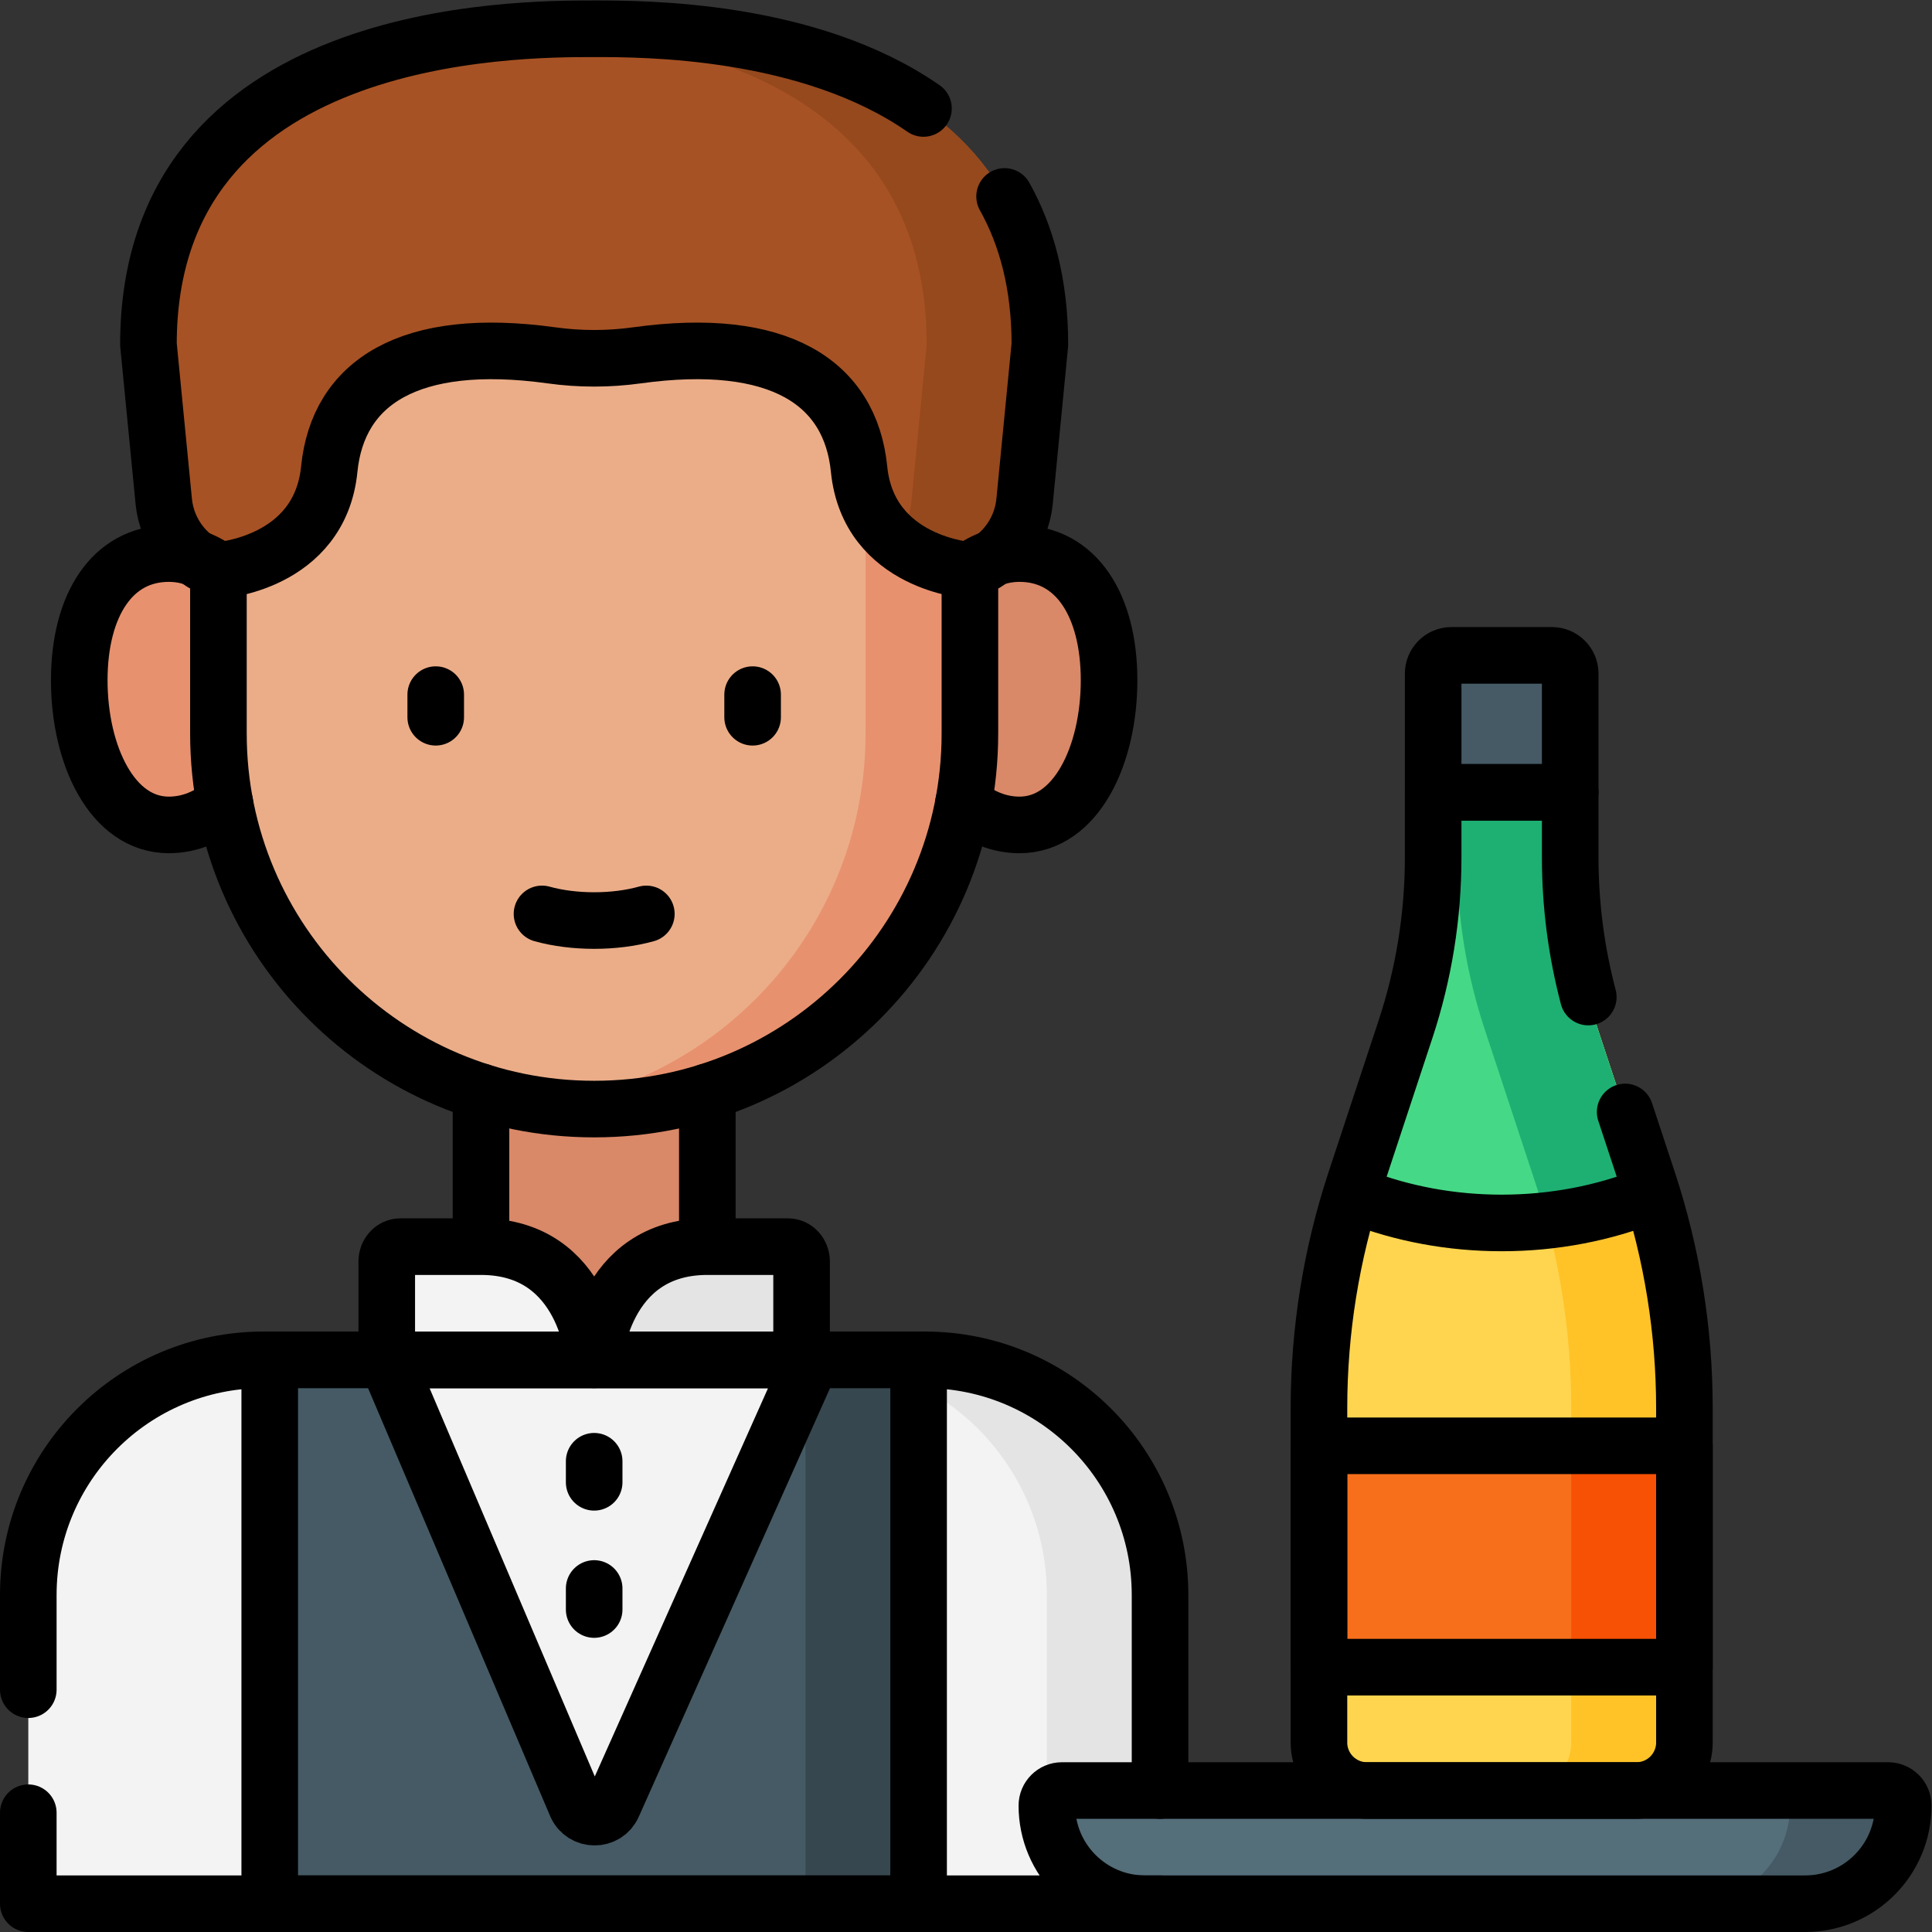 <?xml version="1.0" encoding="UTF-8" standalone="no"?>
<!-- Created with Inkscape (http://www.inkscape.org/) -->

<svg
   version="1.1"
   id="svg6033"
   xml:space="preserve"
   width="682.667"
   height="682.667"
   viewBox="0 0 682.667 682.667"
   xmlns="http://www.w3.org/2000/svg"
   xmlns:svg="http://www.w3.org/2000/svg"><rect x="0" y="0" width="682.667" height="682.667" fill="#333333" stroke="none"/><defs
     id="defs6037"><clipPath
       clipPathUnits="userSpaceOnUse"
       id="clipPath6049"><path
         d="M 0,512 H 512 V 0 H 0 Z"
         id="path6047" /></clipPath></defs><g
     id="g6039"
     transform="matrix(1.333,0,0,-1.333,0,682.667)"><path
       d="m 187.5,143.89 h -60 v 90.415 h 60 z"
       style="fill:#d98868;fill-opacity:1;fill-rule:nonzero;stroke:none"
       id="path6041" /><g
       id="g6043"><g
         id="g6045"
         clip-path="url(#clipPath6049)"><g
           id="g6051"
           transform="translate(71.964,329.425)"><path
             d="m 0,0 c 0,-19.864 -12.18,-35.968 -27.205,-35.968 -15.025,0 -23.753,18.493 -23.753,38.358 0,19.865 8.728,33.578 23.753,33.578 C -12.18,35.968 0,19.864 0,0"
             style="fill:#e8916f;fill-opacity:1;fill-rule:nonzero;stroke:none"
             id="path6053" /></g><g
           id="g6055"
           transform="translate(243.036,329.425)"><path
             d="m 0,0 c 0,-19.864 12.18,-35.968 27.205,-35.968 15.025,0 23.753,18.493 23.753,38.358 0,19.865 -8.728,33.578 -23.753,33.578 C 12.18,35.968 0,19.864 0,0"
             style="fill:#d98868;fill-opacity:1;fill-rule:nonzero;stroke:none"
             id="path6057" /></g><g
           id="g6059"
           transform="translate(57.896,317.678)"><path
             d="m 0,0 v 73.979 c 0,51.879 42.058,93.937 93.938,93.937 h 11.332 c 51.88,0 93.938,-42.058 93.938,-93.937 V 0 c 0,-54.974 -44.565,-99.539 -99.539,-99.539 h -0.13 C 44.565,-99.539 0,-54.974 0,0"
             style="fill:#ebad88;fill-opacity:1;fill-rule:nonzero;stroke:none"
             id="path6061" /></g><g
           id="g6063"
           transform="translate(163.166,485.594)"><path
             d="m 0,0 h -11.332 c -2.753,0 -5.476,-0.125 -8.168,-0.357 48.055,-4.14 85.77,-44.453 85.77,-93.581 v -73.978 c 0,-50.301 -37.313,-91.88 -85.77,-98.586 4.501,-0.623 9.096,-0.953 13.769,-0.953 h 0.13 c 54.974,0 99.539,44.565 99.539,99.539 v 73.978 C 93.938,-42.058 51.88,0 0,0"
             style="fill:#e8916f;fill-opacity:1;fill-rule:nonzero;stroke:none"
             id="path6065" /></g><g
           id="g6067"
           transform="translate(307.5,7.5)"><path
             d="m 0,0 h -300 v 81.829 c 0,34.431 27.911,62.342 62.342,62.342 H -62.342 C -27.911,144.171 0,116.26 0,81.829 Z"
             style="fill:#f3f3f3;fill-opacity:1;fill-rule:nonzero;stroke:none"
             id="path6069" /></g><g
           id="g6071"
           transform="translate(245.158,151.671)"><path
             d="M 0,0 H -30 C 4.43,0 32.342,-27.911 32.342,-62.342 v -81.829 h 30 v 81.829 C 62.342,-27.911 34.43,0 0,0"
             style="fill:#e4e4e4;fill-opacity:1;fill-rule:nonzero;stroke:none"
             id="path6073" /></g><g
           id="g6075"
           transform="translate(157.5,151.671)"><path
             d="m 0,0 c 0,0 -1.942,30 -30,30 h -21.391 c -1.983,0 -3.59,-1.766 -3.59,-3.943 l 0,-26.057 z"
             style="fill:#f3f3f3;fill-opacity:1;fill-rule:nonzero;stroke:none"
             id="path6077" /></g><g
           id="g6079"
           transform="translate(157.5,151.671)"><path
             d="m 0,0 c 0,0 1.942,30 30,30 h 21.391 c 1.983,0 3.59,-1.766 3.59,-3.943 L 54.981,0 Z"
             style="fill:#e4e4e4;fill-opacity:1;fill-rule:nonzero;stroke:none"
             id="path6081" /></g><path
           d="m 243.5,7.5 h -172 v 144.171 h 172 z"
           style="fill:#455a64;fill-opacity:1;fill-rule:nonzero;stroke:none"
           id="path6083" /><path
           d="m 213.5,7.5 h 30 v 144.171 h -30 z"
           style="fill:#37474f;fill-opacity:1;fill-rule:nonzero;stroke:none"
           id="path6085" /><g
           id="g6087"
           transform="translate(275.65,420.82)"><path
             d="m 0,0 -4.06,-41.62 c -0.82,-8.41 -6.49,-15.56 -14.49,-18.28 0,0 -26.86,1.73 -29.38,26.839 -2.292,22.938 -21.167,35.403 -58.924,30.171 -7.496,-1.038 -15.096,-1.038 -22.592,0 -37.757,5.232 -56.632,-7.233 -58.924,-30.171 -2.52,-25.109 -29.38,-26.839 -29.38,-26.839 -8,2.72 -13.67,9.87 -14.49,18.28 L -236.3,0 c 0,83.775 97.484,83.68 118.15,83.68 C -97.484,83.68 0,83.775 0,0"
             style="fill:#a75224;fill-opacity:1;fill-rule:nonzero;stroke:none"
             id="path6089" /></g><g
           id="g6091"
           transform="translate(157.5,504.5)"><path
             d="M 0,0 C -3.288,0 -8.525,0.001 -15,-0.332 19.222,-2.094 88.15,-13.232 88.15,-83.68 l -4.06,-41.62 c -0.379,-3.884 -1.802,-7.491 -4.001,-10.524 8.572,-7.04 19.511,-7.756 19.511,-7.756 8,2.721 13.67,9.87 14.49,18.28 l 4.06,41.62 C 118.15,0.096 20.666,0 0,0"
             style="fill:#95491d;fill-opacity:1;fill-rule:nonzero;stroke:none"
             id="path6093" /></g><g
           id="g6095"
           transform="translate(102.519,151.671)"><path
             d="m 0,0 50.206,-117.987 c 1.817,-4.273 7.853,-4.326 9.745,-0.085 L 112.639,0 Z"
             style="fill:#f3f3f3;fill-opacity:1;fill-rule:nonzero;stroke:none"
             id="path6097" /></g><g
           id="g6099"
           transform="translate(446.498,138.898)"><path
             d="m 0,0 v -88.672 c 0,-7.029 -5.698,-12.726 -12.726,-12.726 h -71.42 c -7.028,0 -12.726,5.697 -12.726,12.726 V 0 c 0,20.463 3.269,40.796 9.684,60.229 l 13.278,40.221 c 4.843,14.669 7.31,30.018 7.31,45.465 v 17.269 h 36.328 v -17.269 c 0,-15.447 2.467,-30.796 7.31,-45.465 L -9.684,60.229 C -3.269,40.796 0,20.463 0,0"
             style="fill:#ffd54f;fill-opacity:1;fill-rule:nonzero;stroke:none"
             id="path6101" /></g><g
           id="g6103"
           transform="translate(436.813,199.127)"><path
             d="m 0,0 -13.278,40.222 c -4.843,14.669 -7.31,30.016 -7.31,45.465 v 17.268 h -30 V 85.687 c 0,-15.449 2.467,-30.796 7.31,-45.465 L -30,0 c 6.415,-19.433 9.684,-39.766 9.684,-60.229 V -148.9 c 0,-7.03 -5.698,-12.727 -12.726,-12.727 h 30 c 7.028,0 12.726,5.697 12.726,12.727 v 88.671 C 9.684,-39.766 6.415,-19.433 0,0"
             style="fill:#ffc328;fill-opacity:1;fill-rule:nonzero;stroke:none"
             id="path6105" /></g><g
           id="g6107"
           transform="translate(416.225,302.082)"><path
             d="m 0,0 h -36.327 v 31.483 c 0,2.675 2.169,4.844 4.844,4.844 h 26.64 C -2.168,36.327 0,34.158 0,31.483 Z"
             style="fill:#455a64;fill-opacity:1;fill-rule:nonzero;stroke:none"
             id="path6109" /></g><g
           id="g6111"
           transform="translate(398.062,187.954)"><path
             d="M 0,0 C 14.308,0 27.836,2.773 39.859,7.703 39.5,8.862 39.133,10.02 38.752,11.173 L 25.474,51.395 c -4.843,14.668 -7.31,30.017 -7.31,45.464 v 17.269 H -18.164 V 96.859 c 0,-15.447 -2.467,-30.796 -7.31,-45.464 L -38.751,11.173 C -39.132,10.02 -39.5,8.862 -39.859,7.703 -27.835,2.773 -14.308,0 0,0"
             style="fill:#45d987;fill-opacity:1;fill-rule:nonzero;stroke:none"
             id="path6113" /></g><g
           id="g6115"
           transform="translate(436.813,199.127)"><path
             d="m 0,0 -13.278,40.222 c -4.842,14.669 -7.31,30.017 -7.31,45.465 v 17.268 h -30 V 85.687 c 0,-15.449 2.467,-30.796 7.31,-45.465 L -30,0 c 1.148,-3.479 2.191,-6.986 3.137,-10.519 9.92,1.087 19.335,3.509 27.97,7.049 C 0.749,-2.311 0.381,-1.153 0,0"
             style="fill:#1eb073;fill-opacity:1;fill-rule:nonzero;stroke:none"
             id="path6117" /></g><path
           d="m 446.498,70.203 h -96.872 v 58.676 h 96.872 z"
           style="fill:#f86f1b;fill-opacity:1;fill-rule:nonzero;stroke:none"
           id="path6119" /><path
           d="m 416.498,70.203 h 30 v 58.676 h -30 z"
           style="fill:#f75105;fill-opacity:1;fill-rule:nonzero;stroke:none"
           id="path6121" /><g
           id="g6123"
           transform="translate(478.5,7.5)"><path
             d="m 0,0 h -175 c -14.359,0 -26,11.641 -26,26 0,2.209 1.791,4 4,4 H 22 c 2.209,0 4,-1.791 4,-4 C 26,11.641 14.359,0 0,0"
             style="fill:#546e7a;fill-opacity:1;fill-rule:nonzero;stroke:none"
             id="path6125" /></g><g
           id="g6127"
           transform="translate(500.5,37.5)"><path
             d="m 0,0 h -30 c 2.209,0 4,-1.791 4,-4 0,-14.359 -11.641,-26 -26,-26 h 30 c 14.359,0 26,11.641 26,26 0,2.209 -1.791,4 -4,4"
             style="fill:#455a64;fill-opacity:1;fill-rule:nonzero;stroke:none"
             id="path6129" /></g><g
           id="g6131"
           transform="translate(127.5,183.019)"><path
             d="M 0,0 V 39.701"
             style="fill:none;stroke:#000000;stroke-width:15;stroke-linecap:round;stroke-linejoin:round;stroke-miterlimit:10;stroke-dasharray:none;stroke-opacity:1"
             id="path6133" /></g><g
           id="g6135"
           transform="translate(187.5,222.72)"><path
             d="M 0,0 V -39.701"
             style="fill:none;stroke:#000000;stroke-width:15;stroke-linecap:round;stroke-linejoin:round;stroke-miterlimit:10;stroke-dasharray:none;stroke-opacity:1"
             id="path6137" /></g><g
           id="g6139"
           transform="translate(59.6,299.28)"><path
             d="m 0,0 c -4.27,-3.681 -9.37,-5.82 -14.84,-5.82 -15.03,0 -23.75,18.49 -23.75,38.349 0,19.87 8.72,33.58 23.75,33.58 4.77,0 9.25,-1.62 13.14,-4.469"
             style="fill:none;stroke:#000000;stroke-width:15;stroke-linecap:round;stroke-linejoin:round;stroke-miterlimit:10;stroke-dasharray:none;stroke-opacity:1"
             id="path6141" /></g><g
           id="g6143"
           transform="translate(257.1,360.92)"><path
             d="m 0,0 c 3.89,2.85 8.37,4.47 13.14,4.47 15.03,0 23.75,-13.71 23.75,-33.58 0,-19.86 -8.72,-38.35 -23.75,-38.35 -5.47,0 -10.57,2.14 -14.84,5.82"
             style="fill:none;stroke:#000000;stroke-width:15;stroke-linecap:round;stroke-linejoin:round;stroke-miterlimit:10;stroke-dasharray:none;stroke-opacity:1"
             id="path6145" /></g><g
           id="g6147"
           transform="translate(257.1,360.92)"><path
             d="m 0,0 v -43.24 c 0,-54.98 -44.56,-99.54 -99.53,-99.54 h -0.14 c -54.97,0 -99.53,44.56 -99.53,99.54 V 0"
             style="fill:none;stroke:#000000;stroke-width:15;stroke-linecap:round;stroke-linejoin:round;stroke-miterlimit:10;stroke-dasharray:none;stroke-opacity:1"
             id="path6149" /></g><g
           id="g6151"
           transform="translate(7.5,31.615)"><path
             d="m 0,0 v -24.115 h 296 4"
             style="fill:none;stroke:#000000;stroke-width:15;stroke-linecap:round;stroke-linejoin:round;stroke-miterlimit:10;stroke-dasharray:none;stroke-opacity:1"
             id="path6153" /></g><g
           id="g6155"
           transform="translate(307.5,37.5)"><path
             d="m 0,0 v 51.83 c 0,34.43 -27.91,62.34 -62.34,62.34 h -175.32 c -34.43,0 -62.34,-27.91 -62.34,-62.34 v -25.1"
             style="fill:none;stroke:#000000;stroke-width:15;stroke-linecap:round;stroke-linejoin:round;stroke-miterlimit:10;stroke-dasharray:none;stroke-opacity:1"
             id="path6157" /></g><g
           id="g6159"
           transform="translate(157.5,151.671)"><path
             d="m 0,0 c 0,0 -1.942,30 -30,30 h -21.391 c -1.983,0 -3.59,-1.766 -3.59,-3.943 l 0,-26.057 z"
             style="fill:none;stroke:#000000;stroke-width:15;stroke-linecap:round;stroke-linejoin:round;stroke-miterlimit:10;stroke-dasharray:none;stroke-opacity:1"
             id="path6161" /></g><g
           id="g6163"
           transform="translate(157.5,151.671)"><path
             d="m 0,0 c 0,0 1.942,30 30,30 h 21.391 c 1.983,0 3.59,-1.766 3.59,-3.943 L 54.981,0 Z"
             style="fill:none;stroke:#000000;stroke-width:15;stroke-linecap:round;stroke-linejoin:round;stroke-miterlimit:10;stroke-dasharray:none;stroke-opacity:1"
             id="path6165" /></g><g
           id="g6167"
           transform="translate(171.33,269.872)"><path
             d="M 0,0 C -8.405,-2.347 -19.254,-2.347 -27.659,0"
             style="fill:none;stroke:#000000;stroke-width:15;stroke-linecap:round;stroke-linejoin:round;stroke-miterlimit:10;stroke-dasharray:none;stroke-opacity:1"
             id="path6169" /></g><path
           d="m 243.5,7.5 h -172 v 144.171 h 172 z"
           style="fill:none;stroke:#000000;stroke-width:15;stroke-linecap:round;stroke-linejoin:round;stroke-miterlimit:10;stroke-dasharray:none;stroke-opacity:1"
           id="path6171" /><g
           id="g6173"
           transform="translate(266.293,460.055)"><path
             d="m 0,0 c 5.84,-10.436 9.356,-23.322 9.356,-39.234 l -4.06,-41.62 c -0.819,-8.411 -6.489,-15.56 -14.489,-18.281 0,0 -26.86,1.731 -29.38,26.84 -2.292,22.938 -21.167,35.402 -58.924,30.171 -7.497,-1.038 -15.096,-1.038 -22.593,0 -37.757,5.231 -56.632,-7.233 -58.923,-30.171 -2.52,-25.109 -29.381,-26.84 -29.381,-26.84 -8,2.721 -13.669,9.87 -14.489,18.281 l -4.06,41.62 c 0,83.775 97.484,83.679 118.15,83.679 13.069,0 56.862,0.038 87.291,-21.123"
             style="fill:none;stroke:#000000;stroke-width:15;stroke-linecap:round;stroke-linejoin:round;stroke-miterlimit:10;stroke-dasharray:none;stroke-opacity:1"
             id="path6175" /></g><g
           id="g6177"
           transform="translate(102.519,151.671)"><path
             d="m 0,0 50.206,-117.987 c 1.817,-4.273 7.853,-4.326 9.745,-0.085 L 112.639,0 Z"
             style="fill:none;stroke:#000000;stroke-width:15;stroke-linecap:round;stroke-linejoin:round;stroke-miterlimit:10;stroke-dasharray:none;stroke-opacity:1"
             id="path6179" /></g><g
           id="g6181"
           transform="translate(157.5,124.786)"><path
             d="M 0,0 V -5.582"
             style="fill:none;stroke:#000000;stroke-width:15;stroke-linecap:round;stroke-linejoin:round;stroke-miterlimit:10;stroke-dasharray:none;stroke-opacity:1"
             id="path6183" /></g><g
           id="g6185"
           transform="translate(157.5,91.06)"><path
             d="M 0,0 V -5.581"
             style="fill:none;stroke:#000000;stroke-width:15;stroke-linecap:round;stroke-linejoin:round;stroke-miterlimit:10;stroke-dasharray:none;stroke-opacity:1"
             id="path6187" /></g><g
           id="g6189"
           transform="translate(430.791,217.371)"><path
             d="m 0,0 6.023,-18.244 c 6.415,-19.433 9.684,-39.766 9.684,-60.229 v -88.672 c 0,-7.029 -5.698,-12.726 -12.726,-12.726 h -71.42 c -7.028,0 -12.726,5.697 -12.726,12.726 v 88.672 c 0,20.463 3.269,40.796 9.685,60.229 l 13.277,40.222 c 4.843,14.668 7.31,30.017 7.31,45.464 v 17.269 h 36.328 V 67.442 c 0,-12.494 1.614,-24.922 4.793,-36.979"
             style="fill:none;stroke:#000000;stroke-width:15;stroke-linecap:round;stroke-linejoin:round;stroke-miterlimit:10;stroke-dasharray:none;stroke-opacity:1"
             id="path6191" /></g><g
           id="g6193"
           transform="translate(416.225,302.082)"><path
             d="m 0,0 h -36.327 v 31.483 c 0,2.675 2.169,4.844 4.844,4.844 h 26.64 C -2.168,36.327 0,34.158 0,31.483 Z"
             style="fill:none;stroke:#000000;stroke-width:15;stroke-linecap:round;stroke-linejoin:round;stroke-miterlimit:10;stroke-dasharray:none;stroke-opacity:1"
             id="path6195" /></g><g
           id="g6197"
           transform="translate(360.133,194.89)"><path
             d="m 0,0 c 11.534,-4.449 24.381,-6.936 37.928,-6.936 13.905,0 27.074,2.621 38.841,7.292"
             style="fill:none;stroke:#000000;stroke-width:15;stroke-linecap:round;stroke-linejoin:round;stroke-miterlimit:10;stroke-dasharray:none;stroke-opacity:1"
             id="path6199" /></g><path
           d="m 446.498,70.203 h -96.872 v 58.676 h 96.872 z"
           style="fill:none;stroke:#000000;stroke-width:15;stroke-linecap:round;stroke-linejoin:round;stroke-miterlimit:10;stroke-dasharray:none;stroke-opacity:1"
           id="path6201" /><g
           id="g6203"
           transform="translate(478.5,7.5)"><path
             d="m 0,0 h -175 c -14.359,0 -26,11.641 -26,26 0,2.209 1.791,4 4,4 H 22 c 2.209,0 4,-1.791 4,-4 C 26,11.641 14.359,0 0,0 Z"
             style="fill:none;stroke:#000000;stroke-width:15;stroke-linecap:round;stroke-linejoin:round;stroke-miterlimit:10;stroke-dasharray:none;stroke-opacity:1"
             id="path6205" /></g><g
           id="g6207"
           transform="translate(115.5,328)"><path
             d="M 0,0 V -6"
             style="fill:none;stroke:#000000;stroke-width:15;stroke-linecap:round;stroke-linejoin:round;stroke-miterlimit:10;stroke-dasharray:none;stroke-opacity:1"
             id="path6209" /></g><g
           id="g6211"
           transform="translate(199.5,328)"><path
             d="M 0,0 V -6"
             style="fill:none;stroke:#000000;stroke-width:15;stroke-linecap:round;stroke-linejoin:round;stroke-miterlimit:10;stroke-dasharray:none;stroke-opacity:1"
             id="path6213" /></g></g></g></g></svg>
